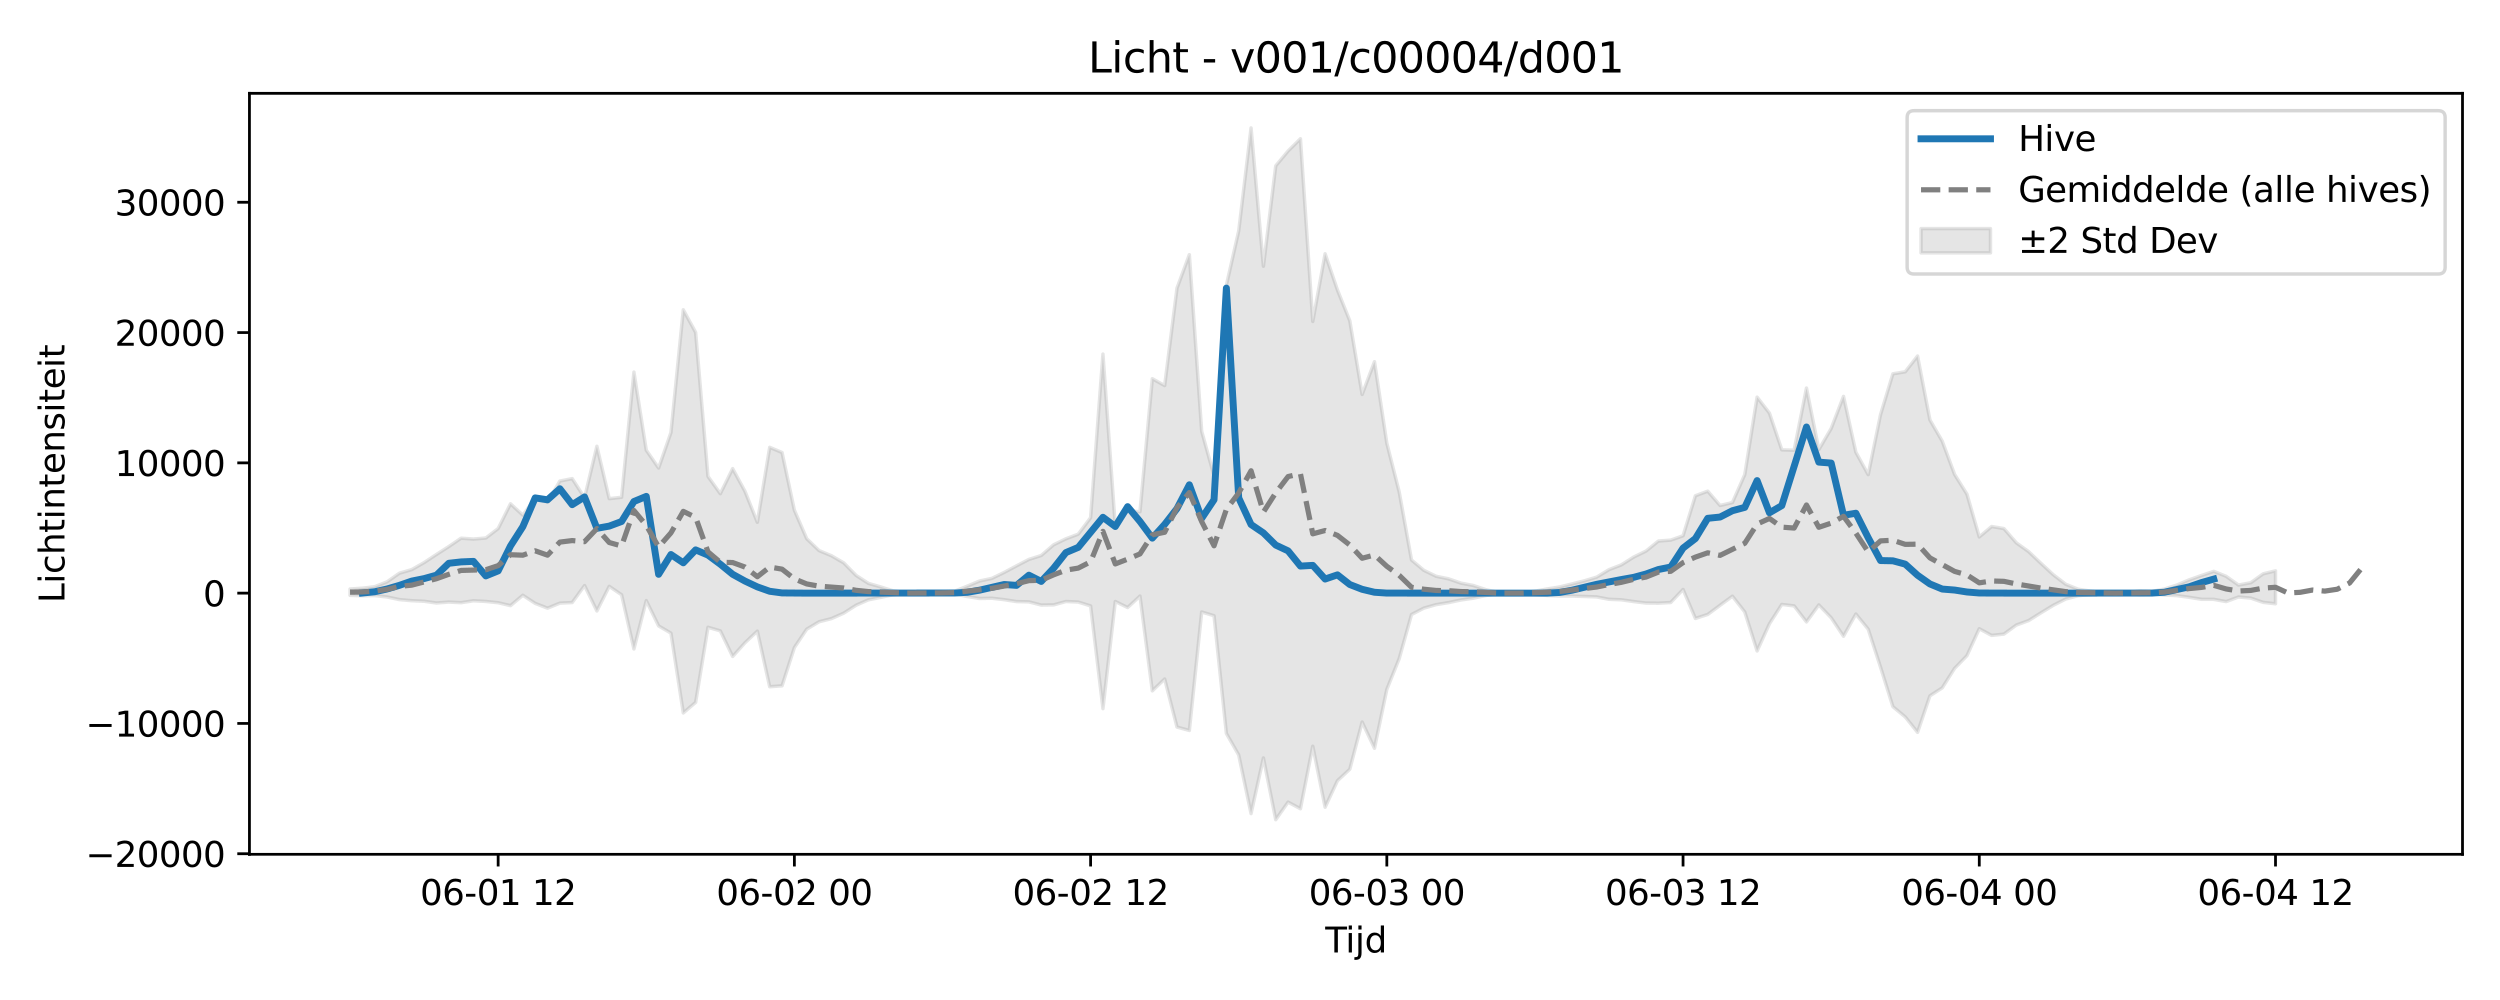 <?xml version="1.0" encoding="utf-8" standalone="no"?>
<!DOCTYPE svg PUBLIC "-//W3C//DTD SVG 1.1//EN"
  "http://www.w3.org/Graphics/SVG/1.1/DTD/svg11.dtd">
<svg xmlns:xlink="http://www.w3.org/1999/xlink" width="720pt" height="288pt" viewBox="0 0 720 288" xmlns="http://www.w3.org/2000/svg" version="1.1">
 <defs>
  <style type="text/css">*{stroke-linejoin: round; stroke-linecap: butt}</style>
 </defs>
 <g id="figure_1">
  <g id="patch_1">
   <path d="M 0 288 
L 720 288 
L 720 0 
L 0 0 
z
" style="fill: #ffffff"/>
  </g>
  <g id="axes_1">
   <g id="patch_2">
    <path d="M 71.84 246.04 
L 709.2 246.04 
L 709.2 26.88 
L 71.84 26.88 
z
" style="fill: #ffffff"/>
   </g>
   <g id="FillBetweenPolyCollection_1">
    <defs>
     <path id="m97b5c316ff" d="M 100.811 -118.368 
L 100.811 -116.542 
L 104.366 -116.411 
L 107.92 -116.476 
L 111.475 -116.068 
L 115.03 -115.317 
L 118.584 -115 
L 122.139 -114.838 
L 125.694 -114.338 
L 129.249 -114.604 
L 132.803 -114.428 
L 136.358 -114.98 
L 139.913 -114.783 
L 143.467 -114.416 
L 147.022 -113.574 
L 150.577 -116.566 
L 154.132 -114.227 
L 157.686 -112.846 
L 161.241 -114.295 
L 164.796 -114.468 
L 168.35 -119.355 
L 171.905 -112.042 
L 175.46 -119.131 
L 179.015 -116.706 
L 182.569 -101.097 
L 186.124 -115.022 
L 189.679 -107.732 
L 193.233 -105.656 
L 196.788 -82.675 
L 200.343 -85.717 
L 203.898 -107.345 
L 207.452 -106.304 
L 211.007 -98.937 
L 214.562 -102.887 
L 218.116 -106.236 
L 221.671 -90.218 
L 225.226 -90.483 
L 228.781 -101.502 
L 232.335 -106.797 
L 235.89 -108.932 
L 239.445 -109.838 
L 242.999 -111.414 
L 246.554 -113.691 
L 250.109 -115.256 
L 253.664 -115.963 
L 257.218 -116.721 
L 260.773 -117.114 
L 264.328 -117.173 
L 267.882 -117.147 
L 271.437 -116.974 
L 274.992 -116.913 
L 278.547 -116.209 
L 282.101 -115.632 
L 285.656 -115.706 
L 289.211 -115.296 
L 292.765 -114.743 
L 296.32 -114.662 
L 299.875 -113.744 
L 303.43 -113.79 
L 306.984 -114.767 
L 310.539 -114.609 
L 314.094 -113.494 
L 317.648 -83.909 
L 321.203 -114.769 
L 324.758 -113.027 
L 328.313 -116.335 
L 331.867 -89.032 
L 335.422 -92.454 
L 338.977 -78.601 
L 342.531 -77.619 
L 346.086 -111.748 
L 349.641 -110.667 
L 353.196 -76.762 
L 356.75 -70.55 
L 360.305 -53.676 
L 363.86 -69.714 
L 367.414 -51.922 
L 370.969 -56.99 
L 374.524 -55.078 
L 378.079 -73.093 
L 381.633 -55.512 
L 385.188 -63.145 
L 388.743 -66.466 
L 392.297 -80.051 
L 395.852 -72.497 
L 399.407 -89.466 
L 402.961 -98.288 
L 406.516 -111.013 
L 410.071 -112.862 
L 413.626 -113.867 
L 417.18 -114.45 
L 420.735 -115.207 
L 424.29 -115.715 
L 427.844 -116.474 
L 431.399 -117.042 
L 434.954 -117.163 
L 438.509 -117.105 
L 442.063 -116.818 
L 445.618 -116.49 
L 449.173 -116.327 
L 452.727 -116.335 
L 456.282 -116.211 
L 459.837 -116.088 
L 463.392 -115.4 
L 466.946 -115.257 
L 470.501 -114.748 
L 474.056 -114.319 
L 477.61 -114.281 
L 481.165 -114.474 
L 484.72 -118.237 
L 488.275 -109.886 
L 491.829 -111.037 
L 495.384 -113.679 
L 498.939 -116.298 
L 502.493 -111.75 
L 506.048 -100.527 
L 509.603 -108.36 
L 513.158 -113.921 
L 516.712 -113.504 
L 520.267 -108.886 
L 523.822 -113.78 
L 527.376 -110.085 
L 530.931 -104.758 
L 534.486 -111.155 
L 538.041 -106.798 
L 541.595 -95.864 
L 545.15 -84.483 
L 548.705 -81.524 
L 552.259 -77.085 
L 555.814 -87.599 
L 559.369 -89.896 
L 562.924 -95.508 
L 566.478 -99.164 
L 570.033 -106.927 
L 573.588 -105.001 
L 577.142 -105.38 
L 580.697 -107.979 
L 584.252 -109.278 
L 587.807 -111.51 
L 591.361 -113.676 
L 594.916 -115.475 
L 598.471 -116.423 
L 602.025 -116.783 
L 605.58 -117.111 
L 609.135 -117.161 
L 612.69 -117.074 
L 616.244 -116.767 
L 619.799 -116.905 
L 623.354 -116.623 
L 626.908 -116.463 
L 630.463 -115.977 
L 634.018 -115.4 
L 637.573 -115.385 
L 641.127 -114.74 
L 644.682 -116.063 
L 648.237 -115.742 
L 651.791 -114.517 
L 655.346 -114.112 
L 655.346 -123.602 
L 655.346 -123.602 
L 651.791 -122.743 
L 648.237 -120.179 
L 644.682 -119.507 
L 641.127 -122.024 
L 637.573 -123.455 
L 634.018 -122.253 
L 630.463 -121.003 
L 626.908 -119.496 
L 623.354 -118.355 
L 619.799 -117.7 
L 616.244 -117.825 
L 612.69 -117.336 
L 609.135 -117.202 
L 605.58 -117.274 
L 602.025 -117.771 
L 598.471 -118.316 
L 594.916 -119.749 
L 591.361 -122.471 
L 587.807 -125.749 
L 584.252 -129.126 
L 580.697 -131.671 
L 577.142 -135.767 
L 573.588 -136.364 
L 570.033 -133.36 
L 566.478 -145.688 
L 562.924 -151.374 
L 559.369 -160.934 
L 555.814 -167.066 
L 552.259 -185.469 
L 548.705 -180.927 
L 545.15 -180.34 
L 541.595 -168.589 
L 538.041 -151.301 
L 534.486 -157.775 
L 530.931 -173.839 
L 527.376 -164.59 
L 523.822 -158.505 
L 520.267 -176.241 
L 516.712 -158.339 
L 513.158 -158.448 
L 509.603 -169.01 
L 506.048 -173.617 
L 502.493 -151.319 
L 498.939 -143.264 
L 495.384 -142.425 
L 491.829 -146.547 
L 488.275 -145.221 
L 484.72 -133.698 
L 481.165 -132.447 
L 477.61 -132.18 
L 474.056 -129.299 
L 470.501 -127.566 
L 466.946 -125.317 
L 463.392 -123.938 
L 459.837 -121.782 
L 456.282 -120.725 
L 452.727 -119.825 
L 449.173 -118.956 
L 445.618 -118.391 
L 442.063 -117.731 
L 438.509 -117.281 
L 434.954 -117.197 
L 431.399 -117.373 
L 427.844 -118.205 
L 424.29 -119.386 
L 420.735 -120.063 
L 417.18 -121.301 
L 413.626 -122.028 
L 410.071 -123.747 
L 406.516 -126.723 
L 402.961 -146.358 
L 399.407 -160.338 
L 395.852 -183.832 
L 392.297 -174.4 
L 388.743 -195.613 
L 385.188 -204.48 
L 381.633 -214.916 
L 378.079 -195.42 
L 374.524 -248.044 
L 370.969 -244.509 
L 367.414 -240.238 
L 363.86 -211.309 
L 360.305 -251.158 
L 356.75 -221.505 
L 353.196 -205.843 
L 349.641 -150.961 
L 346.086 -163.799 
L 342.531 -214.655 
L 338.977 -205.022 
L 335.422 -176.954 
L 331.867 -178.935 
L 328.313 -140.609 
L 324.758 -140.908 
L 321.203 -136.405 
L 317.648 -186.025 
L 314.094 -138.908 
L 310.539 -134.164 
L 306.984 -132.825 
L 303.43 -131.094 
L 299.875 -128.018 
L 296.32 -126.888 
L 292.765 -125.036 
L 289.211 -123.146 
L 285.656 -121.424 
L 282.101 -120.665 
L 278.547 -119.182 
L 274.992 -117.756 
L 271.437 -117.513 
L 267.882 -117.219 
L 264.328 -117.181 
L 260.773 -117.267 
L 257.218 -117.843 
L 253.664 -118.955 
L 250.109 -119.991 
L 246.554 -122.285 
L 242.999 -125.894 
L 239.445 -127.955 
L 235.89 -129.436 
L 232.335 -132.858 
L 228.781 -141.063 
L 225.226 -157.684 
L 221.671 -159.173 
L 218.116 -137.577 
L 214.562 -146.487 
L 211.007 -153.04 
L 207.452 -145.812 
L 203.898 -150.787 
L 200.343 -192.274 
L 196.788 -198.785 
L 193.233 -163.417 
L 189.679 -153.207 
L 186.124 -158.351 
L 182.569 -180.84 
L 179.015 -144.785 
L 175.46 -144.386 
L 171.905 -159.477 
L 168.35 -144.65 
L 164.796 -150.162 
L 161.241 -149.453 
L 157.686 -143.379 
L 154.132 -144.494 
L 150.577 -139.647 
L 147.022 -142.907 
L 143.467 -135.78 
L 139.913 -133.05 
L 136.358 -132.753 
L 132.803 -133.004 
L 129.249 -130.592 
L 125.694 -128.315 
L 122.139 -125.974 
L 118.584 -123.953 
L 115.03 -122.923 
L 111.475 -120.432 
L 107.92 -119.028 
L 104.366 -118.608 
L 100.811 -118.368 
z
" style="stroke: #808080; stroke-opacity: 0.2"/>
    </defs>
    <g clip-path="url(#p9de80179db)">
     <use xlink:href="#m97b5c316ff" x="0" y="288" style="fill: #808080; fill-opacity: 0.2; stroke: #808080; stroke-opacity: 0.2"/>
    </g>
   </g>
   <g id="matplotlib.axis_1">
    <g id="xtick_1">
     <g id="line2d_1">
      <defs>
       <path id="m652c3c5ec0" d="M 0 0 
L 0 3.5 
" style="stroke: #000000; stroke-width: 0.8"/>
      </defs>
      <g>
       <use xlink:href="#m652c3c5ec0" x="143.467" y="246.04" style="stroke: #000000; stroke-width: 0.8"/>
      </g>
     </g>
     <g id="text_1">
      <!-- 06-01 12 -->
      <g transform="translate(120.987 260.638) scale(0.1 -0.1)">
       <defs>
        <path id="DejaVuSans-30" d="M 2034 4250 
Q 1547 4250 1301 3770 
Q 1056 3291 1056 2328 
Q 1056 1369 1301 889 
Q 1547 409 2034 409 
Q 2525 409 2770 889 
Q 3016 1369 3016 2328 
Q 3016 3291 2770 3770 
Q 2525 4250 2034 4250 
z
M 2034 4750 
Q 2819 4750 3233 4129 
Q 3647 3509 3647 2328 
Q 3647 1150 3233 529 
Q 2819 -91 2034 -91 
Q 1250 -91 836 529 
Q 422 1150 422 2328 
Q 422 3509 836 4129 
Q 1250 4750 2034 4750 
z
" transform="scale(0.016)"/>
        <path id="DejaVuSans-36" d="M 2113 2584 
Q 1688 2584 1439 2293 
Q 1191 2003 1191 1497 
Q 1191 994 1439 701 
Q 1688 409 2113 409 
Q 2538 409 2786 701 
Q 3034 994 3034 1497 
Q 3034 2003 2786 2293 
Q 2538 2584 2113 2584 
z
M 3366 4563 
L 3366 3988 
Q 3128 4100 2886 4159 
Q 2644 4219 2406 4219 
Q 1781 4219 1451 3797 
Q 1122 3375 1075 2522 
Q 1259 2794 1537 2939 
Q 1816 3084 2150 3084 
Q 2853 3084 3261 2657 
Q 3669 2231 3669 1497 
Q 3669 778 3244 343 
Q 2819 -91 2113 -91 
Q 1303 -91 875 529 
Q 447 1150 447 2328 
Q 447 3434 972 4092 
Q 1497 4750 2381 4750 
Q 2619 4750 2861 4703 
Q 3103 4656 3366 4563 
z
" transform="scale(0.016)"/>
        <path id="DejaVuSans-2d" d="M 313 2009 
L 1997 2009 
L 1997 1497 
L 313 1497 
L 313 2009 
z
" transform="scale(0.016)"/>
        <path id="DejaVuSans-31" d="M 794 531 
L 1825 531 
L 1825 4091 
L 703 3866 
L 703 4441 
L 1819 4666 
L 2450 4666 
L 2450 531 
L 3481 531 
L 3481 0 
L 794 0 
L 794 531 
z
" transform="scale(0.016)"/>
        <path id="DejaVuSans-20" transform="scale(0.016)"/>
        <path id="DejaVuSans-32" d="M 1228 531 
L 3431 531 
L 3431 0 
L 469 0 
L 469 531 
Q 828 903 1448 1529 
Q 2069 2156 2228 2338 
Q 2531 2678 2651 2914 
Q 2772 3150 2772 3378 
Q 2772 3750 2511 3984 
Q 2250 4219 1831 4219 
Q 1534 4219 1204 4116 
Q 875 4013 500 3803 
L 500 4441 
Q 881 4594 1212 4672 
Q 1544 4750 1819 4750 
Q 2544 4750 2975 4387 
Q 3406 4025 3406 3419 
Q 3406 3131 3298 2873 
Q 3191 2616 2906 2266 
Q 2828 2175 2409 1742 
Q 1991 1309 1228 531 
z
" transform="scale(0.016)"/>
       </defs>
       <use xlink:href="#DejaVuSans-30"/>
       <use xlink:href="#DejaVuSans-36" transform="translate(63.623 0)"/>
       <use xlink:href="#DejaVuSans-2d" transform="translate(127.246 0)"/>
       <use xlink:href="#DejaVuSans-30" transform="translate(163.33 0)"/>
       <use xlink:href="#DejaVuSans-31" transform="translate(226.953 0)"/>
       <use xlink:href="#DejaVuSans-20" transform="translate(290.576 0)"/>
       <use xlink:href="#DejaVuSans-31" transform="translate(322.363 0)"/>
       <use xlink:href="#DejaVuSans-32" transform="translate(385.986 0)"/>
      </g>
     </g>
    </g>
    <g id="xtick_2">
     <g id="line2d_2">
      <g>
       <use xlink:href="#m652c3c5ec0" x="228.781" y="246.04" style="stroke: #000000; stroke-width: 0.8"/>
      </g>
     </g>
     <g id="text_2">
      <!-- 06-02 00 -->
      <g transform="translate(206.3 260.638) scale(0.1 -0.1)">
       <use xlink:href="#DejaVuSans-30"/>
       <use xlink:href="#DejaVuSans-36" transform="translate(63.623 0)"/>
       <use xlink:href="#DejaVuSans-2d" transform="translate(127.246 0)"/>
       <use xlink:href="#DejaVuSans-30" transform="translate(163.33 0)"/>
       <use xlink:href="#DejaVuSans-32" transform="translate(226.953 0)"/>
       <use xlink:href="#DejaVuSans-20" transform="translate(290.576 0)"/>
       <use xlink:href="#DejaVuSans-30" transform="translate(322.363 0)"/>
       <use xlink:href="#DejaVuSans-30" transform="translate(385.986 0)"/>
      </g>
     </g>
    </g>
    <g id="xtick_3">
     <g id="line2d_3">
      <g>
       <use xlink:href="#m652c3c5ec0" x="314.094" y="246.04" style="stroke: #000000; stroke-width: 0.8"/>
      </g>
     </g>
     <g id="text_3">
      <!-- 06-02 12 -->
      <g transform="translate(291.613 260.638) scale(0.1 -0.1)">
       <use xlink:href="#DejaVuSans-30"/>
       <use xlink:href="#DejaVuSans-36" transform="translate(63.623 0)"/>
       <use xlink:href="#DejaVuSans-2d" transform="translate(127.246 0)"/>
       <use xlink:href="#DejaVuSans-30" transform="translate(163.33 0)"/>
       <use xlink:href="#DejaVuSans-32" transform="translate(226.953 0)"/>
       <use xlink:href="#DejaVuSans-20" transform="translate(290.576 0)"/>
       <use xlink:href="#DejaVuSans-31" transform="translate(322.363 0)"/>
       <use xlink:href="#DejaVuSans-32" transform="translate(385.986 0)"/>
      </g>
     </g>
    </g>
    <g id="xtick_4">
     <g id="line2d_4">
      <g>
       <use xlink:href="#m652c3c5ec0" x="399.407" y="246.04" style="stroke: #000000; stroke-width: 0.8"/>
      </g>
     </g>
     <g id="text_4">
      <!-- 06-03 00 -->
      <g transform="translate(376.926 260.638) scale(0.1 -0.1)">
       <defs>
        <path id="DejaVuSans-33" d="M 2597 2516 
Q 3050 2419 3304 2112 
Q 3559 1806 3559 1356 
Q 3559 666 3084 287 
Q 2609 -91 1734 -91 
Q 1441 -91 1130 -33 
Q 819 25 488 141 
L 488 750 
Q 750 597 1062 519 
Q 1375 441 1716 441 
Q 2309 441 2620 675 
Q 2931 909 2931 1356 
Q 2931 1769 2642 2001 
Q 2353 2234 1838 2234 
L 1294 2234 
L 1294 2753 
L 1863 2753 
Q 2328 2753 2575 2939 
Q 2822 3125 2822 3475 
Q 2822 3834 2567 4026 
Q 2313 4219 1838 4219 
Q 1578 4219 1281 4162 
Q 984 4106 628 3988 
L 628 4550 
Q 988 4650 1302 4700 
Q 1616 4750 1894 4750 
Q 2613 4750 3031 4423 
Q 3450 4097 3450 3541 
Q 3450 3153 3228 2886 
Q 3006 2619 2597 2516 
z
" transform="scale(0.016)"/>
       </defs>
       <use xlink:href="#DejaVuSans-30"/>
       <use xlink:href="#DejaVuSans-36" transform="translate(63.623 0)"/>
       <use xlink:href="#DejaVuSans-2d" transform="translate(127.246 0)"/>
       <use xlink:href="#DejaVuSans-30" transform="translate(163.33 0)"/>
       <use xlink:href="#DejaVuSans-33" transform="translate(226.953 0)"/>
       <use xlink:href="#DejaVuSans-20" transform="translate(290.576 0)"/>
       <use xlink:href="#DejaVuSans-30" transform="translate(322.363 0)"/>
       <use xlink:href="#DejaVuSans-30" transform="translate(385.986 0)"/>
      </g>
     </g>
    </g>
    <g id="xtick_5">
     <g id="line2d_5">
      <g>
       <use xlink:href="#m652c3c5ec0" x="484.72" y="246.04" style="stroke: #000000; stroke-width: 0.8"/>
      </g>
     </g>
     <g id="text_5">
      <!-- 06-03 12 -->
      <g transform="translate(462.239 260.638) scale(0.1 -0.1)">
       <use xlink:href="#DejaVuSans-30"/>
       <use xlink:href="#DejaVuSans-36" transform="translate(63.623 0)"/>
       <use xlink:href="#DejaVuSans-2d" transform="translate(127.246 0)"/>
       <use xlink:href="#DejaVuSans-30" transform="translate(163.33 0)"/>
       <use xlink:href="#DejaVuSans-33" transform="translate(226.953 0)"/>
       <use xlink:href="#DejaVuSans-20" transform="translate(290.576 0)"/>
       <use xlink:href="#DejaVuSans-31" transform="translate(322.363 0)"/>
       <use xlink:href="#DejaVuSans-32" transform="translate(385.986 0)"/>
      </g>
     </g>
    </g>
    <g id="xtick_6">
     <g id="line2d_6">
      <g>
       <use xlink:href="#m652c3c5ec0" x="570.033" y="246.04" style="stroke: #000000; stroke-width: 0.8"/>
      </g>
     </g>
     <g id="text_6">
      <!-- 06-04 00 -->
      <g transform="translate(547.553 260.638) scale(0.1 -0.1)">
       <defs>
        <path id="DejaVuSans-34" d="M 2419 4116 
L 825 1625 
L 2419 1625 
L 2419 4116 
z
M 2253 4666 
L 3047 4666 
L 3047 1625 
L 3713 1625 
L 3713 1100 
L 3047 1100 
L 3047 0 
L 2419 0 
L 2419 1100 
L 313 1100 
L 313 1709 
L 2253 4666 
z
" transform="scale(0.016)"/>
       </defs>
       <use xlink:href="#DejaVuSans-30"/>
       <use xlink:href="#DejaVuSans-36" transform="translate(63.623 0)"/>
       <use xlink:href="#DejaVuSans-2d" transform="translate(127.246 0)"/>
       <use xlink:href="#DejaVuSans-30" transform="translate(163.33 0)"/>
       <use xlink:href="#DejaVuSans-34" transform="translate(226.953 0)"/>
       <use xlink:href="#DejaVuSans-20" transform="translate(290.576 0)"/>
       <use xlink:href="#DejaVuSans-30" transform="translate(322.363 0)"/>
       <use xlink:href="#DejaVuSans-30" transform="translate(385.986 0)"/>
      </g>
     </g>
    </g>
    <g id="xtick_7">
     <g id="line2d_7">
      <g>
       <use xlink:href="#m652c3c5ec0" x="655.346" y="246.04" style="stroke: #000000; stroke-width: 0.8"/>
      </g>
     </g>
     <g id="text_7">
      <!-- 06-04 12 -->
      <g transform="translate(632.866 260.638) scale(0.1 -0.1)">
       <use xlink:href="#DejaVuSans-30"/>
       <use xlink:href="#DejaVuSans-36" transform="translate(63.623 0)"/>
       <use xlink:href="#DejaVuSans-2d" transform="translate(127.246 0)"/>
       <use xlink:href="#DejaVuSans-30" transform="translate(163.33 0)"/>
       <use xlink:href="#DejaVuSans-34" transform="translate(226.953 0)"/>
       <use xlink:href="#DejaVuSans-20" transform="translate(290.576 0)"/>
       <use xlink:href="#DejaVuSans-31" transform="translate(322.363 0)"/>
       <use xlink:href="#DejaVuSans-32" transform="translate(385.986 0)"/>
      </g>
     </g>
    </g>
    <g id="text_8">
     <!-- Tijd -->
     <g transform="translate(381.67 274.317) scale(0.1 -0.1)">
      <defs>
       <path id="DejaVuSans-54" d="M -19 4666 
L 3928 4666 
L 3928 4134 
L 2272 4134 
L 2272 0 
L 1638 0 
L 1638 4134 
L -19 4134 
L -19 4666 
z
" transform="scale(0.016)"/>
       <path id="DejaVuSans-69" d="M 603 3500 
L 1178 3500 
L 1178 0 
L 603 0 
L 603 3500 
z
M 603 4863 
L 1178 4863 
L 1178 4134 
L 603 4134 
L 603 4863 
z
" transform="scale(0.016)"/>
       <path id="DejaVuSans-6a" d="M 603 3500 
L 1178 3500 
L 1178 -63 
Q 1178 -731 923 -1031 
Q 669 -1331 103 -1331 
L -116 -1331 
L -116 -844 
L 38 -844 
Q 366 -844 484 -692 
Q 603 -541 603 -63 
L 603 3500 
z
M 603 4863 
L 1178 4863 
L 1178 4134 
L 603 4134 
L 603 4863 
z
" transform="scale(0.016)"/>
       <path id="DejaVuSans-64" d="M 2906 2969 
L 2906 4863 
L 3481 4863 
L 3481 0 
L 2906 0 
L 2906 525 
Q 2725 213 2448 61 
Q 2172 -91 1784 -91 
Q 1150 -91 751 415 
Q 353 922 353 1747 
Q 353 2572 751 3078 
Q 1150 3584 1784 3584 
Q 2172 3584 2448 3432 
Q 2725 3281 2906 2969 
z
M 947 1747 
Q 947 1113 1208 752 
Q 1469 391 1925 391 
Q 2381 391 2643 752 
Q 2906 1113 2906 1747 
Q 2906 2381 2643 2742 
Q 2381 3103 1925 3103 
Q 1469 3103 1208 2742 
Q 947 2381 947 1747 
z
" transform="scale(0.016)"/>
      </defs>
      <use xlink:href="#DejaVuSans-54"/>
      <use xlink:href="#DejaVuSans-69" transform="translate(57.959 0)"/>
      <use xlink:href="#DejaVuSans-6a" transform="translate(85.742 0)"/>
      <use xlink:href="#DejaVuSans-64" transform="translate(113.525 0)"/>
     </g>
    </g>
   </g>
   <g id="matplotlib.axis_2">
    <g id="ytick_1">
     <g id="line2d_8">
      <defs>
       <path id="me70e81368c" d="M 0 0 
L -3.5 0 
" style="stroke: #000000; stroke-width: 0.8"/>
      </defs>
      <g>
       <use xlink:href="#me70e81368c" x="71.84" y="245.87" style="stroke: #000000; stroke-width: 0.8"/>
      </g>
     </g>
     <g id="text_9">
      <!-- −20000 -->
      <g transform="translate(24.648 249.669) scale(0.1 -0.1)">
       <defs>
        <path id="DejaVuSans-2212" d="M 678 2272 
L 4684 2272 
L 4684 1741 
L 678 1741 
L 678 2272 
z
" transform="scale(0.016)"/>
       </defs>
       <use xlink:href="#DejaVuSans-2212"/>
       <use xlink:href="#DejaVuSans-32" transform="translate(83.789 0)"/>
       <use xlink:href="#DejaVuSans-30" transform="translate(147.412 0)"/>
       <use xlink:href="#DejaVuSans-30" transform="translate(211.035 0)"/>
       <use xlink:href="#DejaVuSans-30" transform="translate(274.658 0)"/>
       <use xlink:href="#DejaVuSans-30" transform="translate(338.281 0)"/>
      </g>
     </g>
    </g>
    <g id="ytick_2">
     <g id="line2d_9">
      <g>
       <use xlink:href="#me70e81368c" x="71.84" y="208.347" style="stroke: #000000; stroke-width: 0.8"/>
      </g>
     </g>
     <g id="text_10">
      <!-- −10000 -->
      <g transform="translate(24.648 212.146) scale(0.1 -0.1)">
       <use xlink:href="#DejaVuSans-2212"/>
       <use xlink:href="#DejaVuSans-31" transform="translate(83.789 0)"/>
       <use xlink:href="#DejaVuSans-30" transform="translate(147.412 0)"/>
       <use xlink:href="#DejaVuSans-30" transform="translate(211.035 0)"/>
       <use xlink:href="#DejaVuSans-30" transform="translate(274.658 0)"/>
       <use xlink:href="#DejaVuSans-30" transform="translate(338.281 0)"/>
      </g>
     </g>
    </g>
    <g id="ytick_3">
     <g id="line2d_10">
      <g>
       <use xlink:href="#me70e81368c" x="71.84" y="170.824" style="stroke: #000000; stroke-width: 0.8"/>
      </g>
     </g>
     <g id="text_11">
      <!-- 0 -->
      <g transform="translate(58.477 174.623) scale(0.1 -0.1)">
       <use xlink:href="#DejaVuSans-30"/>
      </g>
     </g>
    </g>
    <g id="ytick_4">
     <g id="line2d_11">
      <g>
       <use xlink:href="#me70e81368c" x="71.84" y="133.301" style="stroke: #000000; stroke-width: 0.8"/>
      </g>
     </g>
     <g id="text_12">
      <!-- 10000 -->
      <g transform="translate(33.028 137.1) scale(0.1 -0.1)">
       <use xlink:href="#DejaVuSans-31"/>
       <use xlink:href="#DejaVuSans-30" transform="translate(63.623 0)"/>
       <use xlink:href="#DejaVuSans-30" transform="translate(127.246 0)"/>
       <use xlink:href="#DejaVuSans-30" transform="translate(190.869 0)"/>
       <use xlink:href="#DejaVuSans-30" transform="translate(254.492 0)"/>
      </g>
     </g>
    </g>
    <g id="ytick_5">
     <g id="line2d_12">
      <g>
       <use xlink:href="#me70e81368c" x="71.84" y="95.778" style="stroke: #000000; stroke-width: 0.8"/>
      </g>
     </g>
     <g id="text_13">
      <!-- 20000 -->
      <g transform="translate(33.028 99.577) scale(0.1 -0.1)">
       <use xlink:href="#DejaVuSans-32"/>
       <use xlink:href="#DejaVuSans-30" transform="translate(63.623 0)"/>
       <use xlink:href="#DejaVuSans-30" transform="translate(127.246 0)"/>
       <use xlink:href="#DejaVuSans-30" transform="translate(190.869 0)"/>
       <use xlink:href="#DejaVuSans-30" transform="translate(254.492 0)"/>
      </g>
     </g>
    </g>
    <g id="ytick_6">
     <g id="line2d_13">
      <g>
       <use xlink:href="#me70e81368c" x="71.84" y="58.254" style="stroke: #000000; stroke-width: 0.8"/>
      </g>
     </g>
     <g id="text_14">
      <!-- 30000 -->
      <g transform="translate(33.028 62.054) scale(0.1 -0.1)">
       <use xlink:href="#DejaVuSans-33"/>
       <use xlink:href="#DejaVuSans-30" transform="translate(63.623 0)"/>
       <use xlink:href="#DejaVuSans-30" transform="translate(127.246 0)"/>
       <use xlink:href="#DejaVuSans-30" transform="translate(190.869 0)"/>
       <use xlink:href="#DejaVuSans-30" transform="translate(254.492 0)"/>
      </g>
     </g>
    </g>
    <g id="text_15">
     <!-- Lichtintensiteit -->
     <g transform="translate(18.568 173.656) rotate(-90) scale(0.1 -0.1)">
      <defs>
       <path id="DejaVuSans-4c" d="M 628 4666 
L 1259 4666 
L 1259 531 
L 3531 531 
L 3531 0 
L 628 0 
L 628 4666 
z
" transform="scale(0.016)"/>
       <path id="DejaVuSans-63" d="M 3122 3366 
L 3122 2828 
Q 2878 2963 2633 3030 
Q 2388 3097 2138 3097 
Q 1578 3097 1268 2742 
Q 959 2388 959 1747 
Q 959 1106 1268 751 
Q 1578 397 2138 397 
Q 2388 397 2633 464 
Q 2878 531 3122 666 
L 3122 134 
Q 2881 22 2623 -34 
Q 2366 -91 2075 -91 
Q 1284 -91 818 406 
Q 353 903 353 1747 
Q 353 2603 823 3093 
Q 1294 3584 2113 3584 
Q 2378 3584 2631 3529 
Q 2884 3475 3122 3366 
z
" transform="scale(0.016)"/>
       <path id="DejaVuSans-68" d="M 3513 2113 
L 3513 0 
L 2938 0 
L 2938 2094 
Q 2938 2591 2744 2837 
Q 2550 3084 2163 3084 
Q 1697 3084 1428 2787 
Q 1159 2491 1159 1978 
L 1159 0 
L 581 0 
L 581 4863 
L 1159 4863 
L 1159 2956 
Q 1366 3272 1645 3428 
Q 1925 3584 2291 3584 
Q 2894 3584 3203 3211 
Q 3513 2838 3513 2113 
z
" transform="scale(0.016)"/>
       <path id="DejaVuSans-74" d="M 1172 4494 
L 1172 3500 
L 2356 3500 
L 2356 3053 
L 1172 3053 
L 1172 1153 
Q 1172 725 1289 603 
Q 1406 481 1766 481 
L 2356 481 
L 2356 0 
L 1766 0 
Q 1100 0 847 248 
Q 594 497 594 1153 
L 594 3053 
L 172 3053 
L 172 3500 
L 594 3500 
L 594 4494 
L 1172 4494 
z
" transform="scale(0.016)"/>
       <path id="DejaVuSans-6e" d="M 3513 2113 
L 3513 0 
L 2938 0 
L 2938 2094 
Q 2938 2591 2744 2837 
Q 2550 3084 2163 3084 
Q 1697 3084 1428 2787 
Q 1159 2491 1159 1978 
L 1159 0 
L 581 0 
L 581 3500 
L 1159 3500 
L 1159 2956 
Q 1366 3272 1645 3428 
Q 1925 3584 2291 3584 
Q 2894 3584 3203 3211 
Q 3513 2838 3513 2113 
z
" transform="scale(0.016)"/>
       <path id="DejaVuSans-65" d="M 3597 1894 
L 3597 1613 
L 953 1613 
Q 991 1019 1311 708 
Q 1631 397 2203 397 
Q 2534 397 2845 478 
Q 3156 559 3463 722 
L 3463 178 
Q 3153 47 2828 -22 
Q 2503 -91 2169 -91 
Q 1331 -91 842 396 
Q 353 884 353 1716 
Q 353 2575 817 3079 
Q 1281 3584 2069 3584 
Q 2775 3584 3186 3129 
Q 3597 2675 3597 1894 
z
M 3022 2063 
Q 3016 2534 2758 2815 
Q 2500 3097 2075 3097 
Q 1594 3097 1305 2825 
Q 1016 2553 972 2059 
L 3022 2063 
z
" transform="scale(0.016)"/>
       <path id="DejaVuSans-73" d="M 2834 3397 
L 2834 2853 
Q 2591 2978 2328 3040 
Q 2066 3103 1784 3103 
Q 1356 3103 1142 2972 
Q 928 2841 928 2578 
Q 928 2378 1081 2264 
Q 1234 2150 1697 2047 
L 1894 2003 
Q 2506 1872 2764 1633 
Q 3022 1394 3022 966 
Q 3022 478 2636 193 
Q 2250 -91 1575 -91 
Q 1294 -91 989 -36 
Q 684 19 347 128 
L 347 722 
Q 666 556 975 473 
Q 1284 391 1588 391 
Q 1994 391 2212 530 
Q 2431 669 2431 922 
Q 2431 1156 2273 1281 
Q 2116 1406 1581 1522 
L 1381 1569 
Q 847 1681 609 1914 
Q 372 2147 372 2553 
Q 372 3047 722 3315 
Q 1072 3584 1716 3584 
Q 2034 3584 2315 3537 
Q 2597 3491 2834 3397 
z
" transform="scale(0.016)"/>
      </defs>
      <use xlink:href="#DejaVuSans-4c"/>
      <use xlink:href="#DejaVuSans-69" transform="translate(55.713 0)"/>
      <use xlink:href="#DejaVuSans-63" transform="translate(83.496 0)"/>
      <use xlink:href="#DejaVuSans-68" transform="translate(138.477 0)"/>
      <use xlink:href="#DejaVuSans-74" transform="translate(201.855 0)"/>
      <use xlink:href="#DejaVuSans-69" transform="translate(241.064 0)"/>
      <use xlink:href="#DejaVuSans-6e" transform="translate(268.848 0)"/>
      <use xlink:href="#DejaVuSans-74" transform="translate(332.227 0)"/>
      <use xlink:href="#DejaVuSans-65" transform="translate(371.436 0)"/>
      <use xlink:href="#DejaVuSans-6e" transform="translate(432.959 0)"/>
      <use xlink:href="#DejaVuSans-73" transform="translate(496.338 0)"/>
      <use xlink:href="#DejaVuSans-69" transform="translate(548.438 0)"/>
      <use xlink:href="#DejaVuSans-74" transform="translate(576.221 0)"/>
      <use xlink:href="#DejaVuSans-65" transform="translate(615.43 0)"/>
      <use xlink:href="#DejaVuSans-69" transform="translate(676.953 0)"/>
      <use xlink:href="#DejaVuSans-74" transform="translate(704.736 0)"/>
     </g>
    </g>
   </g>
   <g id="line2d_14">
    <path d="M 104.366 170.79 
L 107.92 170.428 
L 111.475 169.625 
L 115.03 168.581 
L 118.584 167.353 
L 122.139 166.637 
L 125.694 165.648 
L 129.249 162.225 
L 132.803 161.828 
L 136.358 161.675 
L 139.913 165.861 
L 143.467 164.415 
L 147.022 157.236 
L 150.577 151.676 
L 154.132 143.395 
L 157.686 143.943 
L 161.241 140.765 
L 164.796 145.348 
L 168.35 143.117 
L 171.905 152.158 
L 175.46 151.518 
L 179.015 150.192 
L 182.569 144.436 
L 186.124 142.96 
L 189.679 165.402 
L 193.233 159.704 
L 196.788 162.09 
L 200.343 158.368 
L 203.898 159.865 
L 207.452 162.494 
L 211.007 165.398 
L 214.562 167.352 
L 218.116 169.022 
L 221.671 170.287 
L 225.226 170.763 
L 232.335 170.824 
L 274.992 170.785 
L 278.547 170.585 
L 282.101 169.974 
L 289.211 168.335 
L 292.765 168.588 
L 296.32 165.654 
L 299.875 167.449 
L 303.43 163.659 
L 306.984 159.144 
L 310.539 157.642 
L 317.648 148.979 
L 321.203 151.633 
L 324.758 145.918 
L 328.313 150.187 
L 331.867 154.981 
L 335.422 151.029 
L 338.977 146.465 
L 342.531 139.622 
L 346.086 149.276 
L 349.641 143.925 
L 353.196 82.983 
L 356.75 143.397 
L 360.305 151.058 
L 363.86 153.474 
L 367.414 156.984 
L 370.969 158.649 
L 374.524 163.033 
L 378.079 162.828 
L 381.633 166.764 
L 385.188 165.56 
L 388.743 168.345 
L 392.297 169.722 
L 395.852 170.569 
L 399.407 170.808 
L 427.844 170.824 
L 445.618 170.815 
L 449.173 170.63 
L 452.727 169.982 
L 459.837 168.285 
L 466.946 166.908 
L 470.501 166.272 
L 474.056 165.313 
L 477.61 164.021 
L 481.165 163.311 
L 484.72 157.846 
L 488.275 155.108 
L 491.829 149.273 
L 495.384 148.912 
L 498.939 147.082 
L 502.493 146.13 
L 506.048 138.413 
L 509.603 147.68 
L 513.158 145.615 
L 520.267 122.979 
L 523.822 133.092 
L 527.376 133.364 
L 530.931 148.404 
L 534.486 147.81 
L 538.041 154.863 
L 541.595 161.44 
L 545.15 161.513 
L 548.705 162.469 
L 552.259 165.673 
L 555.814 168.177 
L 559.369 169.651 
L 562.924 169.932 
L 566.478 170.491 
L 570.033 170.785 
L 580.697 170.824 
L 619.799 170.802 
L 623.354 170.565 
L 630.463 169.011 
L 634.018 167.786 
L 637.573 166.779 
L 637.573 166.779 
" clip-path="url(#p9de80179db)" style="fill: none; stroke: #1f77b4; stroke-width: 2; stroke-linecap: square"/>
   </g>
   <g id="line2d_15">
    <path d="M 100.811 170.545 
L 104.366 170.491 
L 107.92 170.248 
L 111.475 169.75 
L 115.03 168.88 
L 118.584 168.523 
L 125.694 166.673 
L 129.249 165.402 
L 132.803 164.284 
L 139.913 164.083 
L 143.467 162.902 
L 147.022 159.76 
L 150.577 159.894 
L 154.132 158.639 
L 157.686 159.887 
L 161.241 156.126 
L 164.796 155.685 
L 168.35 155.998 
L 171.905 152.24 
L 175.46 156.242 
L 179.015 157.254 
L 182.569 147.031 
L 186.124 151.313 
L 189.679 157.53 
L 193.233 153.463 
L 196.788 147.27 
L 200.343 149.005 
L 203.898 158.934 
L 207.452 161.942 
L 211.007 162.011 
L 214.562 163.313 
L 218.116 166.093 
L 221.671 163.304 
L 225.226 163.916 
L 228.781 166.717 
L 232.335 168.172 
L 235.89 168.816 
L 242.999 169.346 
L 246.554 170.012 
L 250.109 170.377 
L 260.773 170.809 
L 271.437 170.756 
L 274.992 170.666 
L 282.101 169.852 
L 285.656 169.435 
L 292.765 168.111 
L 296.32 167.225 
L 299.875 167.119 
L 303.43 165.558 
L 306.984 164.204 
L 310.539 163.613 
L 314.094 161.799 
L 317.648 153.033 
L 321.203 162.413 
L 324.758 161.032 
L 328.313 159.528 
L 331.867 154.016 
L 335.422 153.296 
L 338.977 146.188 
L 342.531 141.863 
L 346.086 150.226 
L 349.641 157.186 
L 353.196 146.697 
L 356.75 141.972 
L 360.305 135.583 
L 363.86 147.489 
L 367.414 141.92 
L 370.969 137.25 
L 374.524 136.439 
L 378.079 153.744 
L 381.633 152.786 
L 385.188 154.187 
L 388.743 156.961 
L 392.297 160.775 
L 395.852 159.836 
L 399.407 163.098 
L 402.961 165.677 
L 406.516 169.132 
L 410.071 169.696 
L 413.626 170.052 
L 417.18 170.125 
L 420.735 170.365 
L 424.29 170.449 
L 431.399 170.793 
L 438.509 170.807 
L 445.618 170.56 
L 449.173 170.359 
L 459.837 169.065 
L 463.392 168.331 
L 466.946 167.713 
L 470.501 166.843 
L 474.056 166.191 
L 477.61 164.769 
L 481.165 164.539 
L 484.72 162.032 
L 488.275 160.447 
L 491.829 159.208 
L 495.384 159.948 
L 502.493 156.466 
L 506.048 150.928 
L 509.603 149.315 
L 513.158 151.816 
L 516.712 152.078 
L 520.267 145.437 
L 523.822 151.857 
L 527.376 150.662 
L 530.931 148.701 
L 534.486 153.535 
L 538.041 158.951 
L 541.595 155.774 
L 545.15 155.589 
L 548.705 156.774 
L 552.259 156.723 
L 555.814 160.667 
L 562.924 164.559 
L 566.478 165.574 
L 570.033 167.857 
L 573.588 167.317 
L 577.142 167.427 
L 580.697 168.175 
L 587.807 169.371 
L 594.916 170.388 
L 598.471 170.631 
L 609.135 170.819 
L 619.799 170.698 
L 623.354 170.511 
L 630.463 169.51 
L 634.018 169.174 
L 637.573 168.58 
L 641.127 169.618 
L 644.682 170.215 
L 648.237 170.04 
L 651.791 169.37 
L 655.346 169.143 
L 658.901 170.771 
L 662.456 170.588 
L 666.01 169.931 
L 669.565 170.236 
L 673.12 169.7 
L 676.674 167.907 
L 680.229 163.529 
L 680.229 163.529 
" clip-path="url(#p9de80179db)" style="fill: none; stroke-dasharray: 5.55,2.4; stroke-dashoffset: 0; stroke: #808080; stroke-width: 1.5"/>
   </g>
   <g id="patch_3">
    <path d="M 71.84 246.04 
L 71.84 26.88 
" style="fill: none; stroke: #000000; stroke-width: 0.8; stroke-linejoin: miter; stroke-linecap: square"/>
   </g>
   <g id="patch_4">
    <path d="M 709.2 246.04 
L 709.2 26.88 
" style="fill: none; stroke: #000000; stroke-width: 0.8; stroke-linejoin: miter; stroke-linecap: square"/>
   </g>
   <g id="patch_5">
    <path d="M 71.84 246.04 
L 709.2 246.04 
" style="fill: none; stroke: #000000; stroke-width: 0.8; stroke-linejoin: miter; stroke-linecap: square"/>
   </g>
   <g id="patch_6">
    <path d="M 71.84 26.88 
L 709.2 26.88 
" style="fill: none; stroke: #000000; stroke-width: 0.8; stroke-linejoin: miter; stroke-linecap: square"/>
   </g>
   <g id="text_16">
    <!-- Licht - v001/c00004/d001 -->
    <g transform="translate(313.383 20.88) scale(0.12 -0.12)">
     <defs>
      <path id="DejaVuSans-76" d="M 191 3500 
L 800 3500 
L 1894 563 
L 2988 3500 
L 3597 3500 
L 2284 0 
L 1503 0 
L 191 3500 
z
" transform="scale(0.016)"/>
      <path id="DejaVuSans-2f" d="M 1625 4666 
L 2156 4666 
L 531 -594 
L 0 -594 
L 1625 4666 
z
" transform="scale(0.016)"/>
     </defs>
     <use xlink:href="#DejaVuSans-4c"/>
     <use xlink:href="#DejaVuSans-69" transform="translate(55.713 0)"/>
     <use xlink:href="#DejaVuSans-63" transform="translate(83.496 0)"/>
     <use xlink:href="#DejaVuSans-68" transform="translate(138.477 0)"/>
     <use xlink:href="#DejaVuSans-74" transform="translate(201.855 0)"/>
     <use xlink:href="#DejaVuSans-20" transform="translate(241.064 0)"/>
     <use xlink:href="#DejaVuSans-2d" transform="translate(272.852 0)"/>
     <use xlink:href="#DejaVuSans-20" transform="translate(308.936 0)"/>
     <use xlink:href="#DejaVuSans-76" transform="translate(340.723 0)"/>
     <use xlink:href="#DejaVuSans-30" transform="translate(399.902 0)"/>
     <use xlink:href="#DejaVuSans-30" transform="translate(463.525 0)"/>
     <use xlink:href="#DejaVuSans-31" transform="translate(527.148 0)"/>
     <use xlink:href="#DejaVuSans-2f" transform="translate(590.771 0)"/>
     <use xlink:href="#DejaVuSans-63" transform="translate(624.463 0)"/>
     <use xlink:href="#DejaVuSans-30" transform="translate(679.443 0)"/>
     <use xlink:href="#DejaVuSans-30" transform="translate(743.066 0)"/>
     <use xlink:href="#DejaVuSans-30" transform="translate(806.689 0)"/>
     <use xlink:href="#DejaVuSans-30" transform="translate(870.312 0)"/>
     <use xlink:href="#DejaVuSans-34" transform="translate(933.936 0)"/>
     <use xlink:href="#DejaVuSans-2f" transform="translate(997.559 0)"/>
     <use xlink:href="#DejaVuSans-64" transform="translate(1031.25 0)"/>
     <use xlink:href="#DejaVuSans-30" transform="translate(1094.727 0)"/>
     <use xlink:href="#DejaVuSans-30" transform="translate(1158.35 0)"/>
     <use xlink:href="#DejaVuSans-31" transform="translate(1221.973 0)"/>
    </g>
   </g>
   <g id="legend_1">
    <g id="patch_7">
     <path d="M 551.256 78.914 
L 702.2 78.914 
Q 704.2 78.914 704.2 76.914 
L 704.2 33.88 
Q 704.2 31.88 702.2 31.88 
L 551.256 31.88 
Q 549.256 31.88 549.256 33.88 
L 549.256 76.914 
Q 549.256 78.914 551.256 78.914 
z
" style="fill: #ffffff; opacity: 0.8; stroke: #cccccc; stroke-linejoin: miter"/>
    </g>
    <g id="line2d_16">
     <path d="M 553.256 39.978 
L 563.256 39.978 
L 573.256 39.978 
" style="fill: none; stroke: #1f77b4; stroke-width: 2; stroke-linecap: square"/>
    </g>
    <g id="text_17">
     <!-- Hive -->
     <g transform="translate(581.256 43.478) scale(0.1 -0.1)">
      <defs>
       <path id="DejaVuSans-48" d="M 628 4666 
L 1259 4666 
L 1259 2753 
L 3553 2753 
L 3553 4666 
L 4184 4666 
L 4184 0 
L 3553 0 
L 3553 2222 
L 1259 2222 
L 1259 0 
L 628 0 
L 628 4666 
z
" transform="scale(0.016)"/>
      </defs>
      <use xlink:href="#DejaVuSans-48"/>
      <use xlink:href="#DejaVuSans-69" transform="translate(75.195 0)"/>
      <use xlink:href="#DejaVuSans-76" transform="translate(102.979 0)"/>
      <use xlink:href="#DejaVuSans-65" transform="translate(162.158 0)"/>
     </g>
    </g>
    <g id="line2d_17">
     <path d="M 553.256 54.657 
L 563.256 54.657 
L 573.256 54.657 
" style="fill: none; stroke-dasharray: 5.55,2.4; stroke-dashoffset: 0; stroke: #808080; stroke-width: 1.5"/>
    </g>
    <g id="text_18">
     <!-- Gemiddelde (alle hives) -->
     <g transform="translate(581.256 58.157) scale(0.1 -0.1)">
      <defs>
       <path id="DejaVuSans-47" d="M 3809 666 
L 3809 1919 
L 2778 1919 
L 2778 2438 
L 4434 2438 
L 4434 434 
Q 4069 175 3628 42 
Q 3188 -91 2688 -91 
Q 1594 -91 976 548 
Q 359 1188 359 2328 
Q 359 3472 976 4111 
Q 1594 4750 2688 4750 
Q 3144 4750 3555 4637 
Q 3966 4525 4313 4306 
L 4313 3634 
Q 3963 3931 3569 4081 
Q 3175 4231 2741 4231 
Q 1884 4231 1454 3753 
Q 1025 3275 1025 2328 
Q 1025 1384 1454 906 
Q 1884 428 2741 428 
Q 3075 428 3337 486 
Q 3600 544 3809 666 
z
" transform="scale(0.016)"/>
       <path id="DejaVuSans-6d" d="M 3328 2828 
Q 3544 3216 3844 3400 
Q 4144 3584 4550 3584 
Q 5097 3584 5394 3201 
Q 5691 2819 5691 2113 
L 5691 0 
L 5113 0 
L 5113 2094 
Q 5113 2597 4934 2840 
Q 4756 3084 4391 3084 
Q 3944 3084 3684 2787 
Q 3425 2491 3425 1978 
L 3425 0 
L 2847 0 
L 2847 2094 
Q 2847 2600 2669 2842 
Q 2491 3084 2119 3084 
Q 1678 3084 1418 2786 
Q 1159 2488 1159 1978 
L 1159 0 
L 581 0 
L 581 3500 
L 1159 3500 
L 1159 2956 
Q 1356 3278 1631 3431 
Q 1906 3584 2284 3584 
Q 2666 3584 2933 3390 
Q 3200 3197 3328 2828 
z
" transform="scale(0.016)"/>
       <path id="DejaVuSans-6c" d="M 603 4863 
L 1178 4863 
L 1178 0 
L 603 0 
L 603 4863 
z
" transform="scale(0.016)"/>
       <path id="DejaVuSans-28" d="M 1984 4856 
Q 1566 4138 1362 3434 
Q 1159 2731 1159 2009 
Q 1159 1288 1364 580 
Q 1569 -128 1984 -844 
L 1484 -844 
Q 1016 -109 783 600 
Q 550 1309 550 2009 
Q 550 2706 781 3412 
Q 1013 4119 1484 4856 
L 1984 4856 
z
" transform="scale(0.016)"/>
       <path id="DejaVuSans-61" d="M 2194 1759 
Q 1497 1759 1228 1600 
Q 959 1441 959 1056 
Q 959 750 1161 570 
Q 1363 391 1709 391 
Q 2188 391 2477 730 
Q 2766 1069 2766 1631 
L 2766 1759 
L 2194 1759 
z
M 3341 1997 
L 3341 0 
L 2766 0 
L 2766 531 
Q 2569 213 2275 61 
Q 1981 -91 1556 -91 
Q 1019 -91 701 211 
Q 384 513 384 1019 
Q 384 1609 779 1909 
Q 1175 2209 1959 2209 
L 2766 2209 
L 2766 2266 
Q 2766 2663 2505 2880 
Q 2244 3097 1772 3097 
Q 1472 3097 1187 3025 
Q 903 2953 641 2809 
L 641 3341 
Q 956 3463 1253 3523 
Q 1550 3584 1831 3584 
Q 2591 3584 2966 3190 
Q 3341 2797 3341 1997 
z
" transform="scale(0.016)"/>
       <path id="DejaVuSans-29" d="M 513 4856 
L 1013 4856 
Q 1481 4119 1714 3412 
Q 1947 2706 1947 2009 
Q 1947 1309 1714 600 
Q 1481 -109 1013 -844 
L 513 -844 
Q 928 -128 1133 580 
Q 1338 1288 1338 2009 
Q 1338 2731 1133 3434 
Q 928 4138 513 4856 
z
" transform="scale(0.016)"/>
      </defs>
      <use xlink:href="#DejaVuSans-47"/>
      <use xlink:href="#DejaVuSans-65" transform="translate(77.49 0)"/>
      <use xlink:href="#DejaVuSans-6d" transform="translate(139.014 0)"/>
      <use xlink:href="#DejaVuSans-69" transform="translate(236.426 0)"/>
      <use xlink:href="#DejaVuSans-64" transform="translate(264.209 0)"/>
      <use xlink:href="#DejaVuSans-64" transform="translate(327.686 0)"/>
      <use xlink:href="#DejaVuSans-65" transform="translate(391.162 0)"/>
      <use xlink:href="#DejaVuSans-6c" transform="translate(452.686 0)"/>
      <use xlink:href="#DejaVuSans-64" transform="translate(480.469 0)"/>
      <use xlink:href="#DejaVuSans-65" transform="translate(543.945 0)"/>
      <use xlink:href="#DejaVuSans-20" transform="translate(605.469 0)"/>
      <use xlink:href="#DejaVuSans-28" transform="translate(637.256 0)"/>
      <use xlink:href="#DejaVuSans-61" transform="translate(676.27 0)"/>
      <use xlink:href="#DejaVuSans-6c" transform="translate(737.549 0)"/>
      <use xlink:href="#DejaVuSans-6c" transform="translate(765.332 0)"/>
      <use xlink:href="#DejaVuSans-65" transform="translate(793.115 0)"/>
      <use xlink:href="#DejaVuSans-20" transform="translate(854.639 0)"/>
      <use xlink:href="#DejaVuSans-68" transform="translate(886.426 0)"/>
      <use xlink:href="#DejaVuSans-69" transform="translate(949.805 0)"/>
      <use xlink:href="#DejaVuSans-76" transform="translate(977.588 0)"/>
      <use xlink:href="#DejaVuSans-65" transform="translate(1036.768 0)"/>
      <use xlink:href="#DejaVuSans-73" transform="translate(1098.291 0)"/>
      <use xlink:href="#DejaVuSans-29" transform="translate(1150.391 0)"/>
     </g>
    </g>
    <g id="patch_8">
     <path d="M 553.256 72.835 
L 573.256 72.835 
L 573.256 65.835 
L 553.256 65.835 
z
" style="fill: #808080; fill-opacity: 0.2; stroke: #808080; stroke-opacity: 0.2; stroke-linejoin: miter"/>
    </g>
    <g id="text_19">
     <!-- ±2 Std Dev -->
     <g transform="translate(581.256 72.835) scale(0.1 -0.1)">
      <defs>
       <path id="DejaVuSans-b1" d="M 2944 4013 
L 2944 2803 
L 4684 2803 
L 4684 2272 
L 2944 2272 
L 2944 1063 
L 2419 1063 
L 2419 2272 
L 678 2272 
L 678 2803 
L 2419 2803 
L 2419 4013 
L 2944 4013 
z
M 678 531 
L 4684 531 
L 4684 0 
L 678 0 
L 678 531 
z
" transform="scale(0.016)"/>
       <path id="DejaVuSans-53" d="M 3425 4513 
L 3425 3897 
Q 3066 4069 2747 4153 
Q 2428 4238 2131 4238 
Q 1616 4238 1336 4038 
Q 1056 3838 1056 3469 
Q 1056 3159 1242 3001 
Q 1428 2844 1947 2747 
L 2328 2669 
Q 3034 2534 3370 2195 
Q 3706 1856 3706 1288 
Q 3706 609 3251 259 
Q 2797 -91 1919 -91 
Q 1588 -91 1214 -16 
Q 841 59 441 206 
L 441 856 
Q 825 641 1194 531 
Q 1563 422 1919 422 
Q 2459 422 2753 634 
Q 3047 847 3047 1241 
Q 3047 1584 2836 1778 
Q 2625 1972 2144 2069 
L 1759 2144 
Q 1053 2284 737 2584 
Q 422 2884 422 3419 
Q 422 4038 858 4394 
Q 1294 4750 2059 4750 
Q 2388 4750 2728 4690 
Q 3069 4631 3425 4513 
z
" transform="scale(0.016)"/>
       <path id="DejaVuSans-44" d="M 1259 4147 
L 1259 519 
L 2022 519 
Q 2988 519 3436 956 
Q 3884 1394 3884 2338 
Q 3884 3275 3436 3711 
Q 2988 4147 2022 4147 
L 1259 4147 
z
M 628 4666 
L 1925 4666 
Q 3281 4666 3915 4102 
Q 4550 3538 4550 2338 
Q 4550 1131 3912 565 
Q 3275 0 1925 0 
L 628 0 
L 628 4666 
z
" transform="scale(0.016)"/>
      </defs>
      <use xlink:href="#DejaVuSans-b1"/>
      <use xlink:href="#DejaVuSans-32" transform="translate(83.789 0)"/>
      <use xlink:href="#DejaVuSans-20" transform="translate(147.412 0)"/>
      <use xlink:href="#DejaVuSans-53" transform="translate(179.199 0)"/>
      <use xlink:href="#DejaVuSans-74" transform="translate(242.676 0)"/>
      <use xlink:href="#DejaVuSans-64" transform="translate(281.885 0)"/>
      <use xlink:href="#DejaVuSans-20" transform="translate(345.361 0)"/>
      <use xlink:href="#DejaVuSans-44" transform="translate(377.148 0)"/>
      <use xlink:href="#DejaVuSans-65" transform="translate(454.15 0)"/>
      <use xlink:href="#DejaVuSans-76" transform="translate(515.674 0)"/>
     </g>
    </g>
   </g>
  </g>
 </g>
 <defs>
  <clipPath id="p9de80179db">
   <rect x="71.84" y="26.88" width="637.36" height="219.16"/>
  </clipPath>
 </defs>
</svg>
